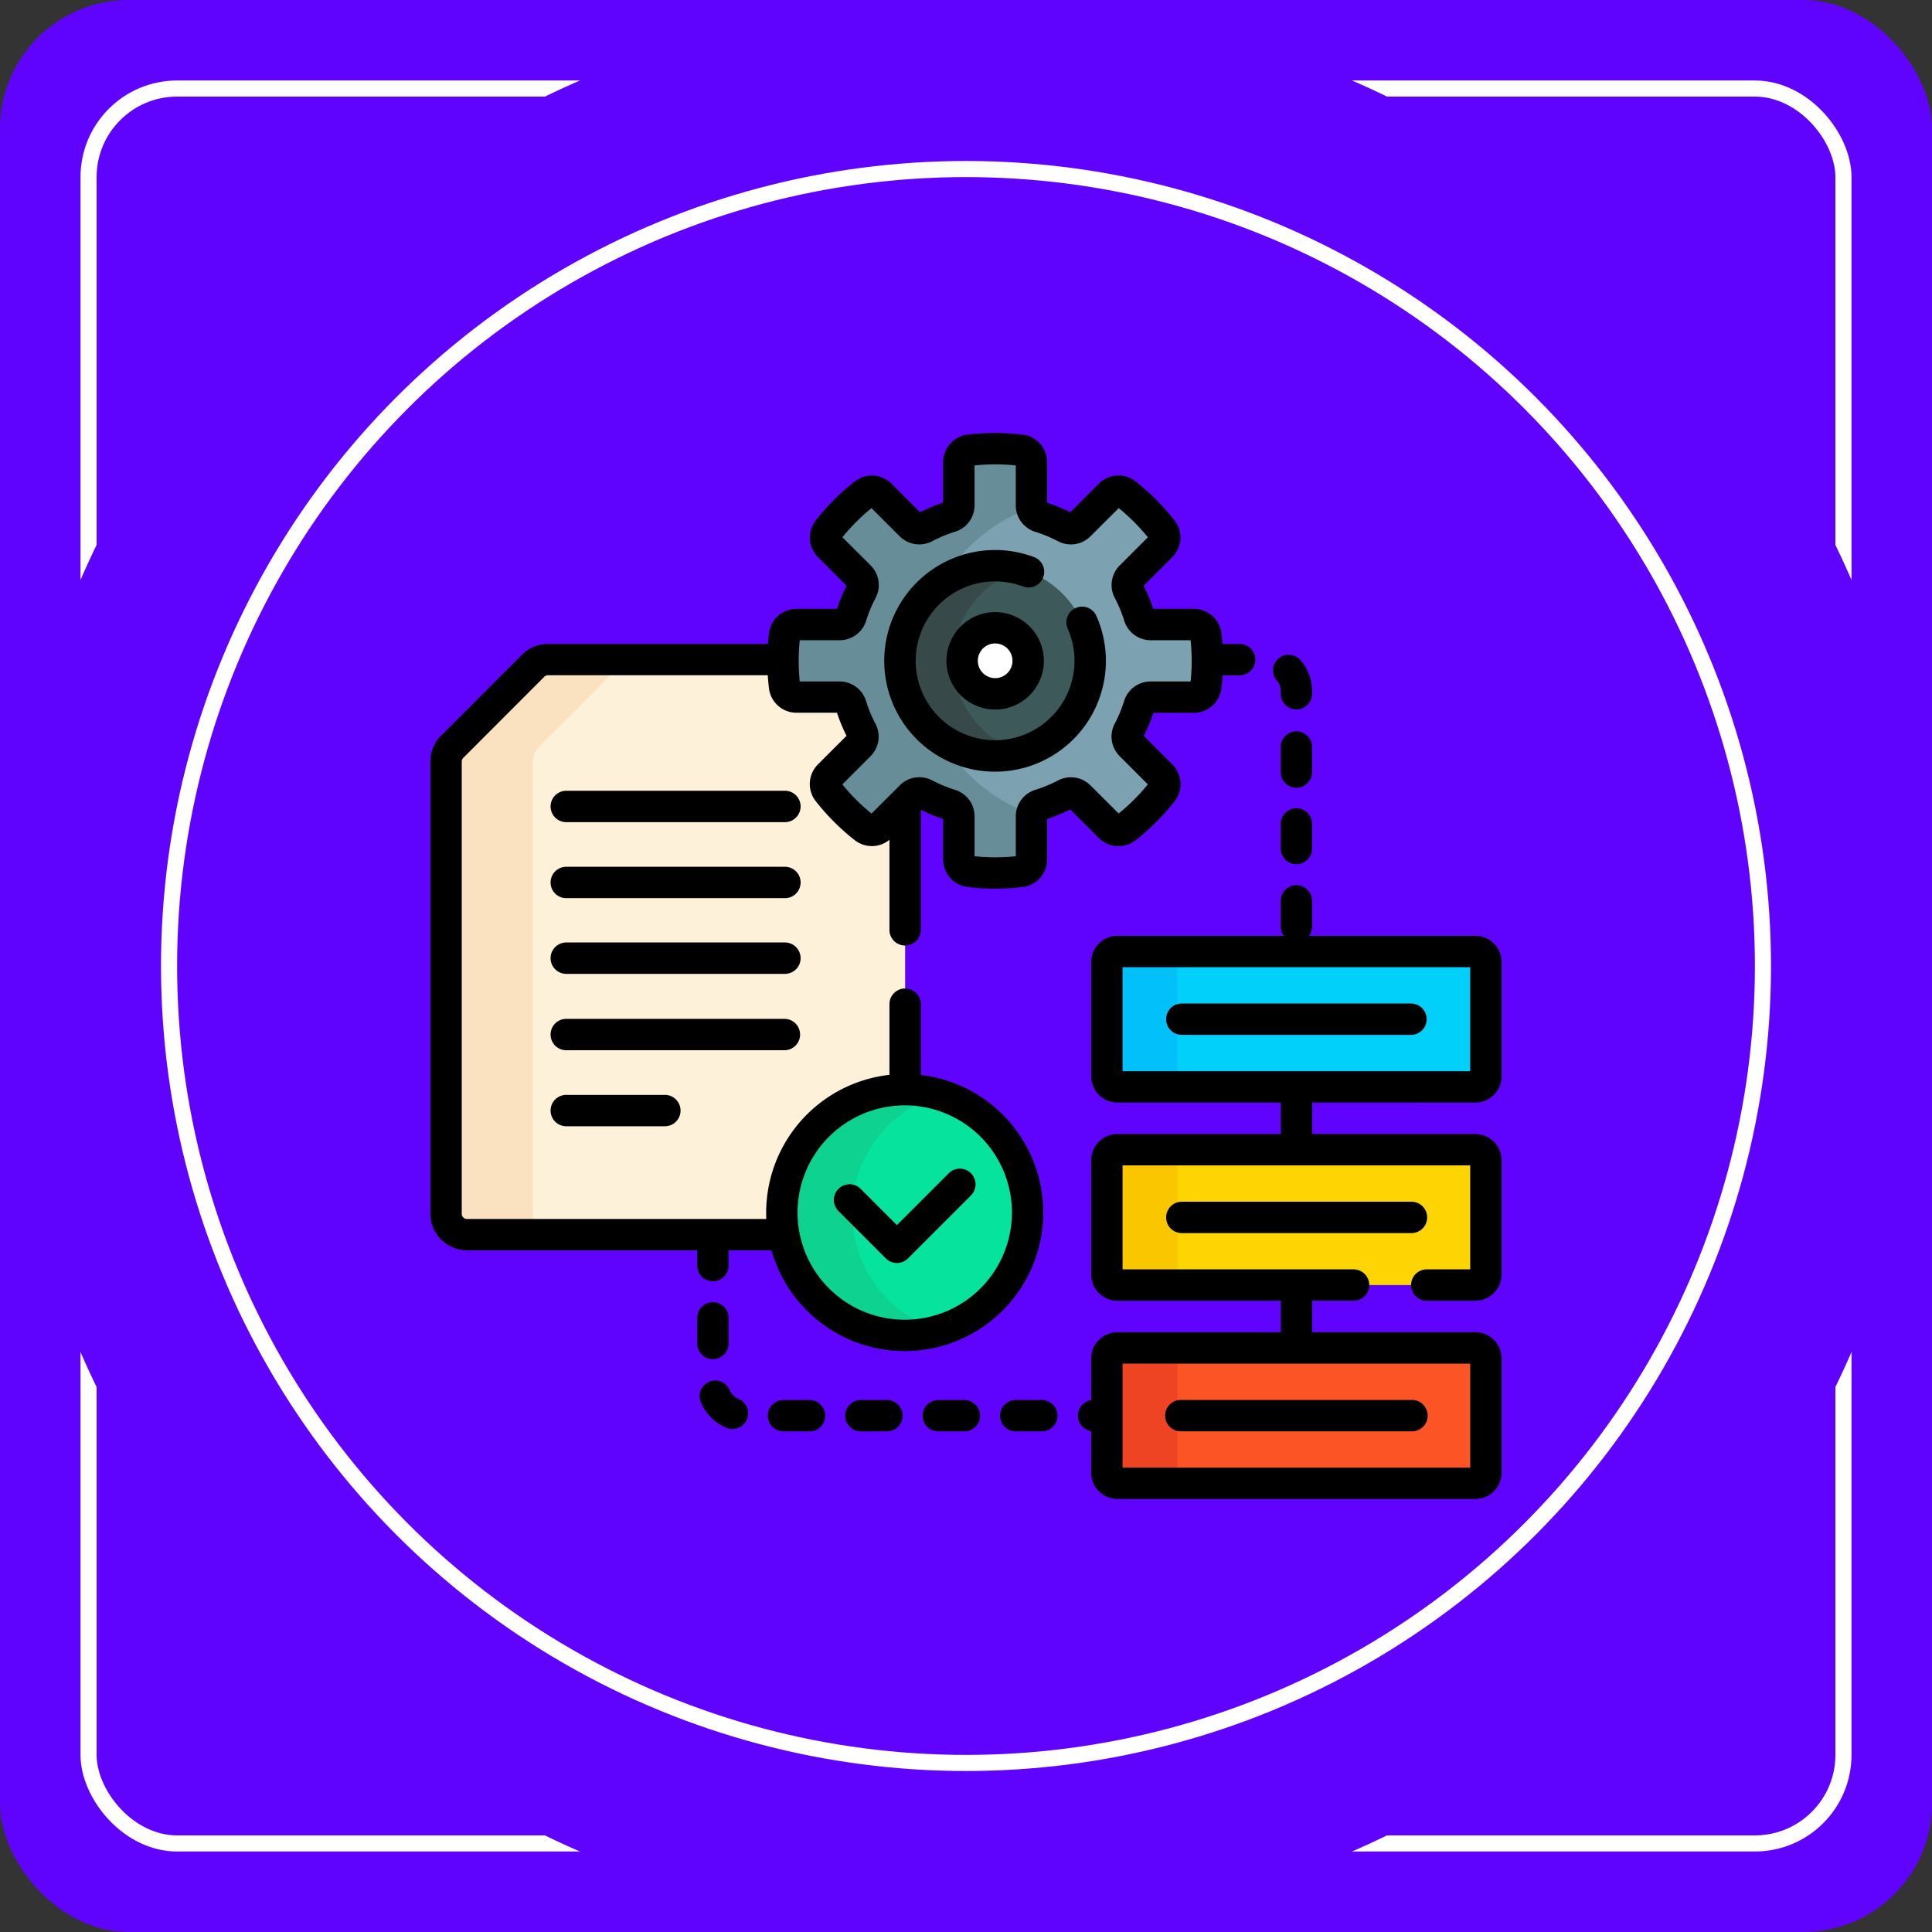 <svg xmlns="http://www.w3.org/2000/svg" width="120" height="120" viewBox="0 0 120 120">
  <rect x="0" y="0" width="120" height="120" fill="#333333" stroke="none"/>
  <g id="Group_1169266" data-name="Group 1169266" transform="translate(-64 -6445)">
    <rect id="Rectangle_402033" data-name="Rectangle 402033" width="120" height="120" rx="8" transform="translate(64 6445)" fill="#6003fe"/>
    <g id="Rectangle_412110" data-name="Rectangle 412110" transform="translate(69 6450)" fill="none" stroke="#fff" stroke-width="1">
      <rect width="110" height="110" rx="6" stroke="none"/>
      <rect x="0.5" y="0.5" width="109" height="109" rx="5.5" fill="none"/>
    </g>
    <g id="Group_1155336" data-name="Group 1155336" transform="translate(-325 -2)">
      <path id="Path_927567" data-name="Path 927567" d="M60,0A60,60,0,1,1,0,60,60,60,0,0,1,60,0Z" transform="translate(389 6447)" fill="#6003fe"/>
      <g id="Ellipse_13474" data-name="Ellipse 13474" transform="translate(399 6457)" fill="none" stroke="#fff" stroke-width="1">
        <circle cx="50" cy="50" r="50" stroke="none"/>
        <circle cx="50" cy="50" r="49.5" fill="none"/>
      </g>
      <g id="Group_1172512" data-name="Group 1172512" transform="translate(415.731 6472.64)">
        <g id="Group_1172495" data-name="Group 1172495" transform="translate(0.975 15.332)">
          <path id="Path_947122" data-name="Path 947122" d="M28.357,143.922a7.632,7.632,0,0,1,7.632-7.632h.025V118.435l-1.538,1.538a.746.746,0,0,1-.986.064,13.254,13.254,0,0,1-2.267-2.267.746.746,0,0,1,.064-.986l1.894-1.894a.751.751,0,0,0,.129-.883,9.292,9.292,0,0,1-.647-1.564.751.751,0,0,0-.715-.532h-2.68a.746.746,0,0,1-.743-.652,13.276,13.276,0,0,1-.1-1.6c0-.025,0-.049,0-.074h-14.6a1.3,1.3,0,0,0-.919.381l-5.026,5.026a1.3,1.3,0,0,0-.381.919V144a1.3,1.3,0,0,0,1.3,1.3H28.482A7.667,7.667,0,0,1,28.357,143.922Z" transform="translate(-7.5 -109.581)" fill="#fef1da"/>
          <g id="Group_1172494" data-name="Group 1172494" transform="translate(0)">
            <path id="Path_947123" data-name="Path 947123" d="M12.893,143.995V115.907a1.3,1.3,0,0,1,.381-.919l5.026-5.026a1.3,1.3,0,0,1,.919-.381H13.826a1.3,1.3,0,0,0-.919.381l-5.026,5.026a1.3,1.3,0,0,0-.381.919v28.088a1.3,1.3,0,0,0,1.3,1.3h5.393A1.3,1.3,0,0,1,12.893,143.995Z" transform="translate(-7.5 -109.581)" fill="#fae2c0"/>
          </g>
        </g>
        <g id="Group_1172498" data-name="Group 1172498" transform="translate(21.832 42.041)">
          <g id="Group_1172496" data-name="Group 1172496">
            <circle id="Ellipse_13659" data-name="Ellipse 13659" cx="7.632" cy="7.632" r="7.632" fill="#05e39c"/>
          </g>
          <g id="Group_1172497" data-name="Group 1172497" transform="translate(0 0)">
            <path id="Path_947124" data-name="Path 947124" d="M172.352,322.735a7.635,7.635,0,0,1,5.453-7.315,7.632,7.632,0,1,0,0,14.63A7.635,7.635,0,0,1,172.352,322.735Z" transform="translate(-167.993 -315.103)" fill="#0ed290"/>
          </g>
        </g>
        <g id="Group_1172504" data-name="Group 1172504" transform="translate(21.903 2.229)">
          <g id="Group_1172499" data-name="Group 1172499" transform="translate(0 0)">
            <path id="Path_947125" data-name="Path 947125" d="M190.145,16.694l1.894-1.894a.746.746,0,0,0,.064-.986,13.254,13.254,0,0,0-2.267-2.267.747.747,0,0,0-.986.064L186.955,13.5a.751.751,0,0,1-.883.129,9.292,9.292,0,0,0-1.564-.647.751.751,0,0,1-.532-.715V9.591a.746.746,0,0,0-.652-.743,13.277,13.277,0,0,0-3.207,0,.746.746,0,0,0-.652.743v2.68a.75.75,0,0,1-.532.715,9.314,9.314,0,0,0-1.564.647.751.751,0,0,1-.883-.129l-1.894-1.894a.746.746,0,0,0-.986-.064,13.254,13.254,0,0,0-2.267,2.267.747.747,0,0,0,.064.986l1.894,1.894a.751.751,0,0,1,.129.883,9.29,9.29,0,0,0-.647,1.564.751.751,0,0,1-.715.532h-2.68a.746.746,0,0,0-.743.652,13.276,13.276,0,0,0,0,3.207.746.746,0,0,0,.743.652h2.68a.75.75,0,0,1,.715.532,9.313,9.313,0,0,0,.647,1.564.751.751,0,0,1-.129.883L171.4,29.057a.746.746,0,0,0-.064.986,13.254,13.254,0,0,0,2.267,2.267.746.746,0,0,0,.986-.064l1.894-1.894a.751.751,0,0,1,.883-.129,9.292,9.292,0,0,0,1.564.647.751.751,0,0,1,.532.715v2.68a.746.746,0,0,0,.652.743,13.277,13.277,0,0,0,3.207,0,.746.746,0,0,0,.652-.743v-2.68a.75.75,0,0,1,.532-.715,9.314,9.314,0,0,0,1.564-.647.751.751,0,0,1,.883.129l1.894,1.894a.746.746,0,0,0,.986.064,13.255,13.255,0,0,0,2.267-2.267.746.746,0,0,0-.064-.986l-1.894-1.894a.751.751,0,0,1-.129-.883,9.292,9.292,0,0,0,.647-1.564.751.751,0,0,1,.715-.532h2.68a.746.746,0,0,0,.743-.652,13.278,13.278,0,0,0,0-3.207.746.746,0,0,0-.743-.652h-2.68a.75.75,0,0,1-.715-.532,9.316,9.316,0,0,0-.647-1.564A.751.751,0,0,1,190.145,16.694Z" transform="translate(-168.544 -8.751)" fill="#7ca1b1"/>
          </g>
          <g id="Group_1172500" data-name="Group 1172500" transform="translate(0 0)">
            <path id="Path_947126" data-name="Path 947126" d="M179.623,28.483a6.882,6.882,0,0,1,0-13.11A10.044,10.044,0,0,1,184,12.43a.735.735,0,0,1-.02-.159V9.591a.746.746,0,0,0-.652-.743,13.277,13.277,0,0,0-3.207,0,.746.746,0,0,0-.652.743v2.68a.75.75,0,0,1-.532.715,9.314,9.314,0,0,0-1.564.647.751.751,0,0,1-.883-.129l-1.894-1.894a.746.746,0,0,0-.986-.064,13.254,13.254,0,0,0-2.267,2.267.746.746,0,0,0,.064.986l1.894,1.894a.751.751,0,0,1,.129.883,9.291,9.291,0,0,0-.647,1.564.751.751,0,0,1-.715.532h-2.68a.746.746,0,0,0-.743.652,13.276,13.276,0,0,0,0,3.207.746.746,0,0,0,.743.652h2.68a.75.75,0,0,1,.715.532,9.314,9.314,0,0,0,.647,1.564.751.751,0,0,1-.129.883L171.4,29.056a.746.746,0,0,0-.064.986,13.254,13.254,0,0,0,2.267,2.267.746.746,0,0,0,.986-.064l1.894-1.894a.751.751,0,0,1,.883-.129,9.293,9.293,0,0,0,1.564.647.75.75,0,0,1,.532.715v2.68a.746.746,0,0,0,.652.743,13.277,13.277,0,0,0,3.207,0,.746.746,0,0,0,.652-.743v-2.68a.735.735,0,0,1,.02-.159A10.04,10.04,0,0,1,179.623,28.483Z" transform="translate(-168.544 -8.751)" fill="#678d98"/>
          </g>
          <g id="Group_1172501" data-name="Group 1172501" transform="translate(7.269 7.269)">
            <circle id="Ellipse_13660" data-name="Ellipse 13660" cx="5.908" cy="5.908" r="5.908" fill="#3e5959"/>
          </g>
          <g id="Group_1172502" data-name="Group 1172502" transform="translate(7.269 7.269)">
            <path id="Path_947127" data-name="Path 947127" d="M227.793,70.593a5.91,5.91,0,0,1,4.25-5.67,5.908,5.908,0,1,0,0,11.341A5.909,5.909,0,0,1,227.793,70.593Z" transform="translate(-224.476 -64.685)" fill="#384949"/>
          </g>
          <g id="Group_1172503" data-name="Group 1172503" transform="translate(11.126 11.126)">
            <circle id="Ellipse_13661" data-name="Ellipse 13661" cx="2.051" cy="2.051" r="2.051" fill="#fff"/>
          </g>
        </g>
        <g id="Group_1172505" data-name="Group 1172505" transform="translate(42.02 33.459)">
          <path id="Path_947128" data-name="Path 947128" d="M346.233,257.474H323.99a.65.65,0,0,1-.65-.65v-7.109a.65.65,0,0,1,.65-.65h22.243a.65.65,0,0,1,.65.65v7.109A.65.65,0,0,1,346.233,257.474Z" transform="translate(-323.34 -249.066)" fill="#01d0fb"/>
        </g>
        <g id="Group_1172506" data-name="Group 1172506" transform="translate(42.02 33.459)">
          <path id="Path_947129" data-name="Path 947129" d="M327.714,256.824v-7.109a.65.65,0,0,1,.65-.65H323.99a.65.65,0,0,0-.65.65v7.109a.65.65,0,0,0,.65.65h4.374A.65.65,0,0,1,327.714,256.824Z" transform="translate(-323.34 -249.066)" fill="#01c0fa"/>
        </g>
        <g id="Group_1172507" data-name="Group 1172507" transform="translate(42.02 45.771)">
          <path id="Path_947130" data-name="Path 947130" d="M346.233,352.214H323.99a.65.65,0,0,1-.65-.65v-7.109a.65.65,0,0,1,.65-.65h22.243a.65.65,0,0,1,.65.65v7.109A.65.65,0,0,1,346.233,352.214Z" transform="translate(-323.34 -343.806)" fill="#fed402"/>
        </g>
        <g id="Group_1172508" data-name="Group 1172508" transform="translate(42.02 45.771)">
          <path id="Path_947131" data-name="Path 947131" d="M327.714,351.564v-7.109a.65.65,0,0,1,.65-.65H323.99a.65.65,0,0,0-.65.65v7.109a.65.65,0,0,0,.65.65h4.374A.65.65,0,0,1,327.714,351.564Z" transform="translate(-323.34 -343.806)" fill="#fac600"/>
        </g>
        <g id="Group_1172509" data-name="Group 1172509" transform="translate(42.02 58.083)">
          <path id="Path_947132" data-name="Path 947132" d="M346.233,446.953H323.99a.65.65,0,0,1-.65-.65v-7.109a.65.65,0,0,1,.65-.65h22.243a.65.65,0,0,1,.65.65V446.3A.65.65,0,0,1,346.233,446.953Z" transform="translate(-323.34 -438.545)" fill="#fd5426"/>
        </g>
        <g id="Group_1172510" data-name="Group 1172510" transform="translate(42.02 58.083)">
          <path id="Path_947133" data-name="Path 947133" d="M327.714,446.3v-7.109a.65.65,0,0,1,.65-.65H323.99a.65.65,0,0,0-.65.65V446.3a.65.65,0,0,0,.65.65h4.374A.65.65,0,0,1,327.714,446.3Z" transform="translate(-323.34 -438.545)" fill="#ef4424"/>
        </g>
        <g id="Group_1172511" data-name="Group 1172511" transform="translate(0 1.255)">
          <path id="Path_947134" data-name="Path 947134" d="M403.359,109.656v.2a.975.975,0,0,0,1.949,0v-.2a2.927,2.927,0,0,0-.686-1.882.975.975,0,1,0-1.491,1.255A.964.964,0,0,1,403.359,109.656Z" transform="translate(-350.543 -93.629)"/>
          <path id="Path_947135" data-name="Path 947135" d="M407.395,180.589a.975.975,0,0,0-.975.975v1.559a.975.975,0,0,0,1.949,0v-1.559A.975.975,0,0,0,407.395,180.589Z" transform="translate(-353.604 -157.284)"/>
          <path id="Path_947136" data-name="Path 947136" d="M408.369,144.564a.975.975,0,0,0-1.949,0v1.559a.975.975,0,1,0,1.949,0Z" transform="translate(-353.604 -125.092)"/>
          <path id="Path_947137" data-name="Path 947137" d="M275.034,463.4h-1.559a.975.975,0,1,0,0,1.949h1.559a.975.975,0,1,0,0-1.949Z" transform="translate(-237.087 -403.337)"/>
          <path id="Path_947138" data-name="Path 947138" d="M238.034,463.4h-1.559a.975.975,0,1,0,0,1.949h1.559a.975.975,0,1,0,0-1.949Z" transform="translate(-204.896 -403.337)"/>
          <path id="Path_947139" data-name="Path 947139" d="M201.034,463.4h-1.559a.975.975,0,1,0,0,1.949h1.559a.975.975,0,1,0,0-1.949Z" transform="translate(-172.704 -403.337)"/>
          <path id="Path_947140" data-name="Path 947140" d="M164.034,463.4h-1.559a.975.975,0,1,0,0,1.949h1.559a.975.975,0,1,0,0-1.949Z" transform="translate(-140.512 -403.337)"/>
          <path id="Path_947141" data-name="Path 947141" d="M130.955,454.97a.982.982,0,0,1-.528-.546.975.975,0,0,0-1.818.7,2.942,2.942,0,0,0,1.582,1.637.975.975,0,1,0,.764-1.793Z" transform="translate(-111.838 -394.989)"/>
          <path id="Path_947142" data-name="Path 947142" d="M128.515,420.436a.975.975,0,0,0,.975-.975V417.9a.975.975,0,1,0-1.949,0v1.559A.975.975,0,0,0,128.515,420.436Z" transform="translate(-110.966 -362.908)"/>
          <path id="Path_947143" data-name="Path 947143" d="M72.191,172.244H58.674a.975.975,0,1,0,0,1.949H72.191a.975.975,0,1,0,0-1.949Z" transform="translate(-50.201 -150.023)"/>
          <path id="Path_947144" data-name="Path 947144" d="M72.191,208.582H58.674a.975.975,0,1,0,0,1.949H72.191a.975.975,0,1,0,0-1.949Z" transform="translate(-50.201 -181.639)"/>
          <path id="Path_947145" data-name="Path 947145" d="M72.191,244.756H58.674a.975.975,0,1,0,0,1.949H72.191a.975.975,0,1,0,0-1.949Z" transform="translate(-50.201 -213.112)"/>
          <path id="Path_947146" data-name="Path 947146" d="M73.166,282.231a.975.975,0,0,0-.975-.975H58.674a.975.975,0,1,0,0,1.949H72.191A.975.975,0,0,0,73.166,282.231Z" transform="translate(-50.201 -244.868)"/>
          <path id="Path_947147" data-name="Path 947147" d="M58.674,317.593a.975.975,0,1,0,0,1.949h6.06a.975.975,0,1,0,0-1.949Z" transform="translate(-50.201 -276.483)"/>
          <path id="Path_947148" data-name="Path 947148" d="M195.929,358.264a.974.974,0,0,0,1.378,0l3.934-3.934a.975.975,0,0,0-1.378-1.378l-3.245,3.245-2.275-2.276a.975.975,0,0,0-1.378,1.378Z" transform="translate(-167.64 -306.998)"/>
          <path id="Path_947149" data-name="Path 947149" d="M43.8,26.555a14.242,14.242,0,0,0,2.434-2.434,1.722,1.722,0,0,0-.142-2.276l-1.777-1.776a10.334,10.334,0,0,0,.593-1.433h2.514a1.721,1.721,0,0,0,1.71-1.509c.033-.272.058-.546.075-.821h1.09a.975.975,0,0,0,0-1.949h-1.1c-.017-.225-.037-.45-.064-.673a1.721,1.721,0,0,0-1.71-1.509H44.9a10.326,10.326,0,0,0-.593-1.433l1.777-1.777A1.722,1.722,0,0,0,46.23,6.69,14.25,14.25,0,0,0,43.8,4.256,1.721,1.721,0,0,0,41.52,4.4L39.743,6.175a10.311,10.311,0,0,0-1.433-.593V3.068A1.721,1.721,0,0,0,36.8,1.358a14.313,14.313,0,0,0-3.443,0,1.721,1.721,0,0,0-1.509,1.71V5.582a10.311,10.311,0,0,0-1.433.593L28.641,4.4a1.722,1.722,0,0,0-2.276-.143A14.236,14.236,0,0,0,23.931,6.69a1.722,1.722,0,0,0,.142,2.276l1.776,1.776a10.333,10.333,0,0,0-.593,1.433H22.743a1.721,1.721,0,0,0-1.71,1.508c-.027.223-.048.448-.064.673H7.3a2.259,2.259,0,0,0-1.608.666L.666,20.05A2.259,2.259,0,0,0,0,21.658V49.746A2.277,2.277,0,0,0,2.274,52.02h14.3V53a.975.975,0,0,0,1.949,0V52.02h2.661a8.606,8.606,0,1,0,9.279-10.894V36.7a.975.975,0,0,0-1.949,0V41.12a8.618,8.618,0,0,0-7.657,8.553c0,.133,0,.266.01.4H2.274a.325.325,0,0,1-.325-.325V21.658a.328.328,0,0,1,.1-.23L7.071,16.4a.323.323,0,0,1,.23-.1H20.957c.017.275.042.549.075.821a1.721,1.721,0,0,0,1.71,1.509h2.513a10.311,10.311,0,0,0,.593,1.433l-1.776,1.776a1.722,1.722,0,0,0-.142,2.276,14.246,14.246,0,0,0,2.434,2.434,1.721,1.721,0,0,0,2.15-.028v5.624a.975.975,0,0,0,1.949,0V24.659a10.309,10.309,0,0,0,1.386.571v2.513a1.722,1.722,0,0,0,1.509,1.71,14.259,14.259,0,0,0,3.443,0,1.721,1.721,0,0,0,1.509-1.71V25.23a10.326,10.326,0,0,0,1.433-.593l1.776,1.776a1.722,1.722,0,0,0,2.277.142ZM29.464,43.015a6.658,6.658,0,1,1-6.658,6.658A6.665,6.665,0,0,1,29.464,43.015Zm9.515-20.178a8.355,8.355,0,0,1-1.4.58,1.719,1.719,0,0,0-1.217,1.646v2.479a12.35,12.35,0,0,1-2.561,0V25.063a1.719,1.719,0,0,0-1.218-1.646,8.342,8.342,0,0,1-1.4-.58,1.719,1.719,0,0,0-2.025.3L27.4,24.892a12.3,12.3,0,0,1-1.811-1.811l1.752-1.752a1.719,1.719,0,0,0,.3-2.025,8.357,8.357,0,0,1-.58-1.4,1.719,1.719,0,0,0-1.646-1.218H22.944a12.308,12.308,0,0,1,0-2.561h2.479a1.719,1.719,0,0,0,1.646-1.218,8.366,8.366,0,0,1,.58-1.4,1.719,1.719,0,0,0-.3-2.025L25.594,7.73A12.293,12.293,0,0,1,27.4,5.919l1.752,1.752a1.719,1.719,0,0,0,2.025.3,8.365,8.365,0,0,1,1.4-.58A1.719,1.719,0,0,0,33.8,5.749V3.27a12.35,12.35,0,0,1,2.561,0V5.749a1.719,1.719,0,0,0,1.217,1.646,8.353,8.353,0,0,1,1.4.58A1.719,1.719,0,0,0,41,7.671L42.755,5.92a12.293,12.293,0,0,1,1.811,1.811L42.815,9.483h0a1.719,1.719,0,0,0-.3,2.025,8.348,8.348,0,0,1,.58,1.4,1.718,1.718,0,0,0,1.646,1.218h2.479a12.285,12.285,0,0,1,0,2.561H44.737A1.718,1.718,0,0,0,43.091,17.9a8.375,8.375,0,0,1-.58,1.4,1.719,1.719,0,0,0,.3,2.025l1.752,1.752a12.3,12.3,0,0,1-1.811,1.811L41,23.141a1.719,1.719,0,0,0-2.025-.3Z" transform="translate(0 -1.255)"/>
          <path id="Path_947150" data-name="Path 947150" d="M228.866,60.784a.975.975,0,0,0-.5,1.286,4.932,4.932,0,1,1-2.758-2.614.975.975,0,0,0,.693-1.822,6.884,6.884,0,1,0,3.847,3.646A.975.975,0,0,0,228.866,60.784Z" transform="translate(-188.78 -49.917)"/>
          <path id="Path_947151" data-name="Path 947151" d="M249.681,86.864a3.026,3.026,0,1,0,3.026,3.026A3.029,3.029,0,0,0,249.681,86.864Zm0,4.1a1.077,1.077,0,1,1,1.077-1.077A1.078,1.078,0,0,1,249.681,90.966Z" transform="translate(-214.601 -75.739)"/>
          <path id="Path_947152" data-name="Path 947152" d="M334.191,231.062a1.626,1.626,0,0,0,1.624-1.624v-7.109a1.626,1.626,0,0,0-1.624-1.624H323.851a.969.969,0,0,0,.194-.582v-1.559a.975.975,0,1,0-1.949,0v1.559a.969.969,0,0,0,.194.582H311.948a1.626,1.626,0,0,0-1.624,1.624v7.109a1.626,1.626,0,0,0,1.624,1.624H322.1v1.954H311.948a1.626,1.626,0,0,0-1.624,1.624v7.109a1.626,1.626,0,0,0,1.624,1.624H322.1v1.955H311.948a1.626,1.626,0,0,0-1.624,1.624v2.592a.973.973,0,0,0,0,1.924v2.592a1.626,1.626,0,0,0,1.624,1.624h22.243a1.626,1.626,0,0,0,1.624-1.624v-7.109a1.626,1.626,0,0,0-1.624-1.624H324.045v-1.955h2.545a.975.975,0,1,0,0-1.949H312.273v-6.459h21.593v6.459h-2.729a.975.975,0,0,0,0,1.949h3.054a1.626,1.626,0,0,0,1.624-1.624v-7.109a1.626,1.626,0,0,0-1.624-1.624H324.045v-1.954Zm-.325,16.216v6.459H312.273v-6.459Zm-21.593-18.165v-6.459h21.593v6.459Z" transform="translate(-269.279 -189.475)"/>
          <path id="Path_947153" data-name="Path 947153" d="M366.694,273.916H352.4a.975.975,0,0,0,0,1.949h14.294a.975.975,0,0,0,0-1.949Z" transform="translate(-305.756 -238.482)"/>
          <path id="Path_947154" data-name="Path 947154" d="M367.668,369.631a.975.975,0,0,0-.975-.975H352.4a.975.975,0,0,0,0,1.949h14.294A.975.975,0,0,0,367.668,369.631Z" transform="translate(-305.756 -320.91)"/>
          <path id="Path_947155" data-name="Path 947155" d="M352.4,465.344h14.294a.975.975,0,1,0,0-1.949H352.4a.975.975,0,1,0,0,1.949Z" transform="translate(-305.755 -403.337)"/>
        </g>
      </g>
    </g>
  </g>
</svg>
